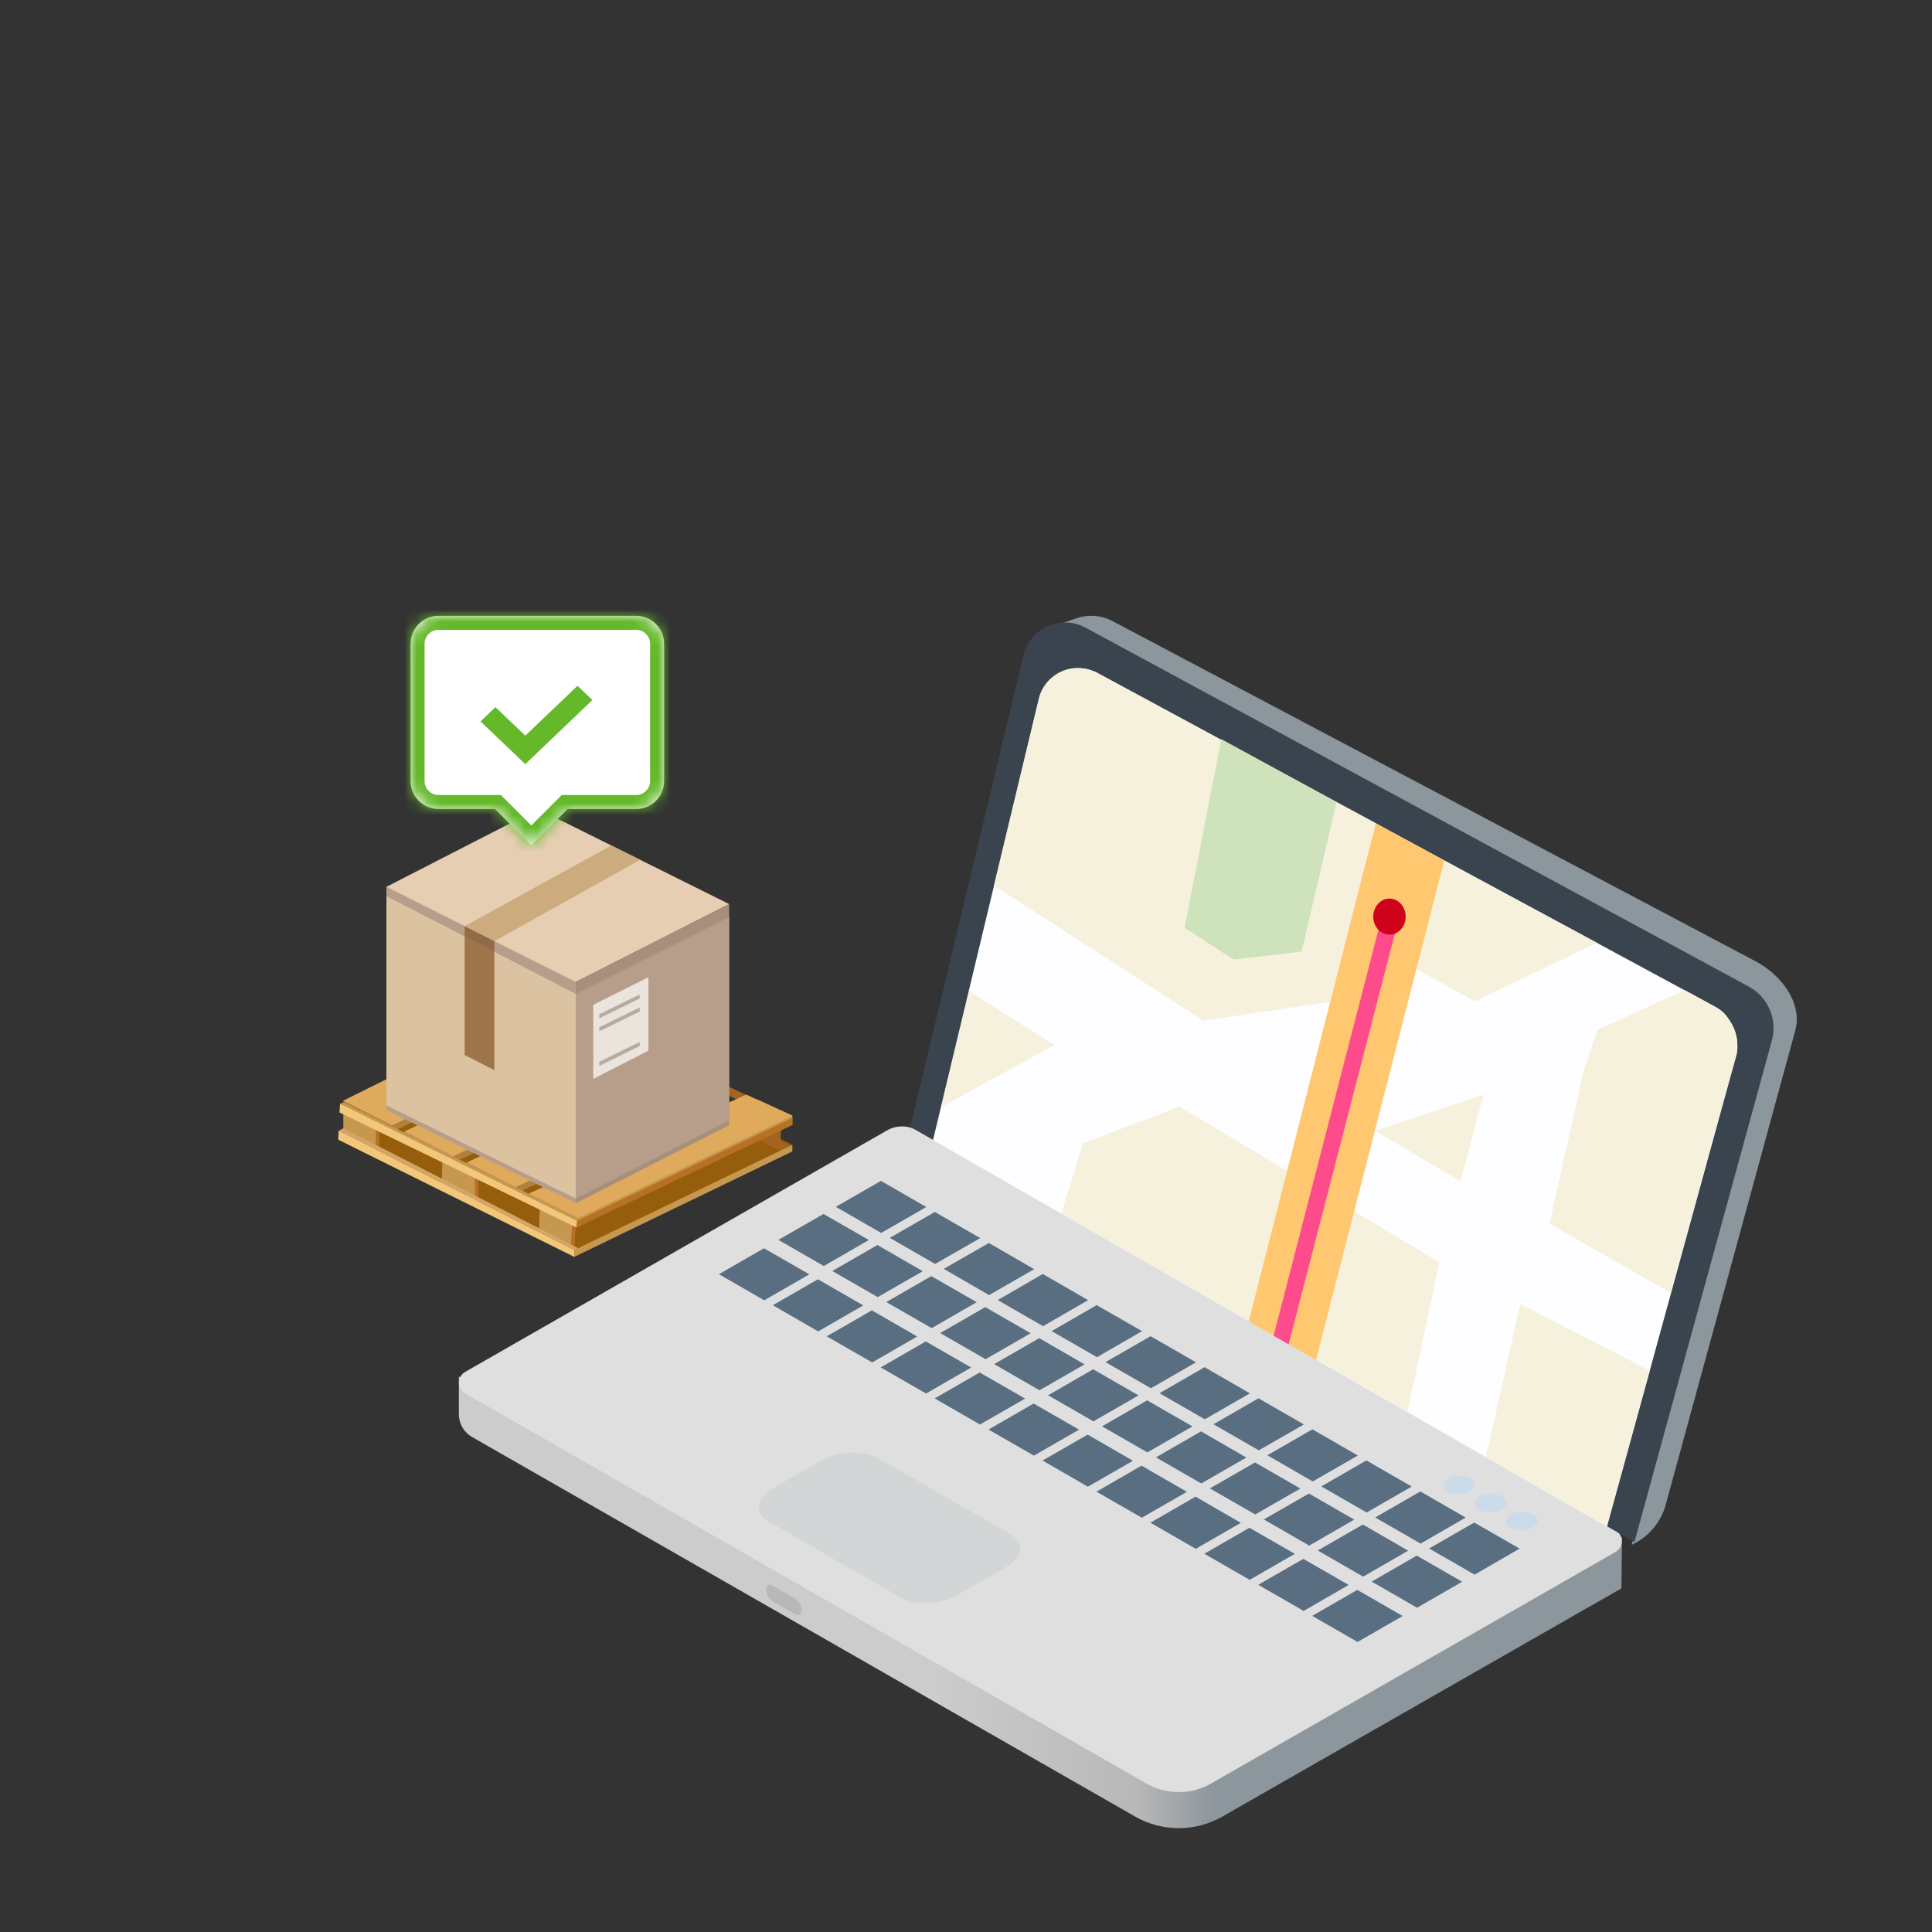 <svg width="160" height="160" viewBox="0 0 160 160" fill="none" xmlns="http://www.w3.org/2000/svg">
<rect x="0" y="0" width="160" height="160" fill="#333333" stroke="none"/>
<path fill-rule="evenodd" clip-rule="evenodd" d="M46.095 85.032L28.048 93.743L28.113 94.431L47.561 104.086L65.622 94.812L46.095 85.032Z" fill="#965E0C"/>
<path fill-rule="evenodd" clip-rule="evenodd" d="M61.926 93.384L56.703 90.787V88.998L61.978 91.512L61.926 93.384ZM48.298 84.992L53.946 87.683L53.898 89.392L48.298 86.608V84.992ZM65.333 93.111L65.363 92.387L45.272 82.784L45.22 83.521L45.435 83.626L45.548 83.68L45.55 85.242L44.854 84.895L44.878 85.671L45.02 85.737L65.138 95.55L65.527 94.957L64.63 94.559L64.725 92.82L65.333 93.111Z" fill="#A56321"/>
<path fill-rule="evenodd" clip-rule="evenodd" d="M28.434 91.822V91.157L45.294 82.784L49.577 84.841L49.497 85.523L32.469 93.743L28.434 91.822Z" fill="#AF813E"/>
<path fill-rule="evenodd" clip-rule="evenodd" d="M28.434 91.157L45.294 82.784L49.577 84.841L32.474 93.198L28.434 91.157Z" fill="#E0AA5C"/>
<path fill-rule="evenodd" clip-rule="evenodd" d="M33.381 94.217L33.48 93.715L50.965 85.646L55.121 87.493V88.08L37.511 96.3L33.381 94.217Z" fill="#AF813E"/>
<path fill-rule="evenodd" clip-rule="evenodd" d="M33.48 93.715L50.87 85.411L55.121 87.493L37.516 95.757L33.48 93.715Z" fill="#E0AA5C"/>
<path fill-rule="evenodd" clip-rule="evenodd" d="M38.566 96.777L38.663 96.275L56.263 87.992L60.331 89.982V90.585L42.698 98.86L38.566 96.777Z" fill="#AF813E"/>
<path fill-rule="evenodd" clip-rule="evenodd" d="M38.663 96.275L56.263 87.992L60.331 89.982L42.703 98.317L38.663 96.275Z" fill="#E0AA5C"/>
<path fill-rule="evenodd" clip-rule="evenodd" d="M43.739 99.332L43.837 98.831L62.672 91.038L65.622 92.395V93.155L47.87 101.416L43.739 99.332Z" fill="#C6984F"/>
<path fill-rule="evenodd" clip-rule="evenodd" d="M43.837 98.831L61.801 90.65L65.623 92.395L47.875 100.875L43.837 98.831Z" fill="#E0AA5C"/>
<path fill-rule="evenodd" clip-rule="evenodd" d="M28.735 94.206L31.419 95.559V93.563L28.733 91.946L28.735 94.206Z" fill="#B77125"/>
<path fill-rule="evenodd" clip-rule="evenodd" d="M36.877 98.275L39.625 99.673V97.671L36.939 96.056L36.877 98.275Z" fill="#B77125"/>
<path fill-rule="evenodd" clip-rule="evenodd" d="M28.436 94.206L28.434 91.946L31.118 93.563V95.559L28.436 94.206Z" fill="#C6984F"/>
<path fill-rule="evenodd" clip-rule="evenodd" d="M36.577 98.275L36.639 96.056L39.325 97.491V99.673L36.577 98.275Z" fill="#C6984F"/>
<path fill-rule="evenodd" clip-rule="evenodd" d="M45.004 99.812L44.943 102.035L47.575 103.297L47.687 101.146L45.004 99.812Z" fill="#B77125"/>
<path fill-rule="evenodd" clip-rule="evenodd" d="M44.643 102.035L44.704 99.812L47.387 101.146L47.275 103.297L44.643 102.035Z" fill="#C6984F"/>
<path fill-rule="evenodd" clip-rule="evenodd" d="M28.048 93.641L28.002 94.376L47.561 104.086V103.521L28.048 93.641Z" fill="#F2C77C"/>
<path fill-rule="evenodd" clip-rule="evenodd" d="M28.164 91.395L28.113 92.128L28.324 92.232L47.75 101.661L47.779 101.103L28.164 91.395Z" fill="#F2C77C"/>
<path fill-rule="evenodd" clip-rule="evenodd" d="M28.164 91.395L28.434 91.304L47.875 100.875L47.779 101.103L28.164 91.395Z" fill="#C6984F"/>
<path fill-rule="evenodd" clip-rule="evenodd" d="M28.435 93.444L47.875 103.37L47.561 103.521L28.048 93.641L28.435 93.444Z" fill="#D3A666"/>
<path fill-rule="evenodd" clip-rule="evenodd" d="M47.56 103.521L65.622 94.812V95.355L47.56 104.086V103.521Z" fill="#C6984F"/>
<path fill-rule="evenodd" clip-rule="evenodd" d="M47.779 101.103L65.622 92.581V93.155L47.75 101.661L47.779 101.103Z" fill="#B77125"/>
<path fill-rule="evenodd" clip-rule="evenodd" d="M47.681 99.647L32.005 91.926V73.441L47.681 81.33V99.647Z" fill="#B79E8A"/>
<path fill-rule="evenodd" clip-rule="evenodd" d="M47.681 99.26L32.005 91.539V73.441L47.681 81.33V99.26Z" fill="#DBC2A1"/>
<path fill-rule="evenodd" clip-rule="evenodd" d="M47.681 82.31L32.005 74.214V73.441L47.681 81.33V82.31Z" fill="#B79E8A"/>
<path fill-rule="evenodd" clip-rule="evenodd" d="M32.005 73.441L44.559 67L60.387 74.872L47.681 81.33L32.005 73.441Z" fill="#E5CEB1"/>
<path fill-rule="evenodd" clip-rule="evenodd" d="M47.681 99.647L60.387 93.19V74.872L47.681 81.33V99.647Z" fill="#A68F7C"/>
<path fill-rule="evenodd" clip-rule="evenodd" d="M47.681 99.26L60.387 92.775V75.946L47.681 82.31V99.26Z" fill="#B79E8A"/>
<path fill-rule="evenodd" clip-rule="evenodd" d="M53.015 71.206L40.941 77.942L38.481 76.705L50.627 70.016L53.015 71.206Z" fill="#CCAB7F"/>
<path fill-rule="evenodd" clip-rule="evenodd" d="M40.941 88.626L38.481 87.372V77.564L40.941 78.818V88.626Z" fill="#9E754B"/>
<path fill-rule="evenodd" clip-rule="evenodd" d="M40.941 78.818V77.942L38.481 76.705V77.564L40.941 78.818Z" fill="#926A45"/>
<path fill-rule="evenodd" clip-rule="evenodd" d="M49.132 89.346L53.7 87.011V80.927L49.132 83.215V89.346Z" fill="#EAE4DC"/>
<path fill-rule="evenodd" clip-rule="evenodd" d="M49.631 84.332L52.983 82.692L52.973 82.358L49.631 83.998V84.332Z" fill="#B5ABA0"/>
<path fill-rule="evenodd" clip-rule="evenodd" d="M49.631 85.407L52.983 83.767L52.973 83.432L49.631 85.073V85.407Z" fill="#B5ABA0"/>
<path fill-rule="evenodd" clip-rule="evenodd" d="M49.631 88.268L52.983 86.628L52.973 86.295L49.631 87.934V88.268Z" fill="#B5ABA0"/>
<path d="M100.403 147.366C98.682 148.351 96.563 148.34 94.853 147.337L38.019 114L38.002 114.058V117.13C38.002 117.904 38.418 118.619 39.091 119.005L94.002 150.437C96.242 151.72 98.997 151.72 101.237 150.437L134.278 131.542L134.328 127.285L100.403 147.366Z" fill="url(#paint0_linear_771:13454)"/>
<path d="M100.298 147.702L133.787 128.532C134.484 128.133 134.484 127.131 133.787 126.732L75.933 93.614C75.168 93.176 74.228 93.176 73.463 93.614L38.53 113.61C37.834 114.009 37.834 115.012 38.53 115.41L94.942 147.702C96.6 148.652 98.639 148.652 100.298 147.702Z" fill="#DEDFDE"/>
<path d="M119.884 123.506C120.398 123.802 121.234 123.8 121.751 123.502C122.269 123.205 122.271 122.723 121.757 122.427C121.243 122.131 120.407 122.133 119.89 122.431C119.373 122.728 119.37 123.21 119.884 123.506Z" fill="#CCDBEA"/>
<path d="M122.487 125.004C123.001 125.3 123.837 125.299 124.354 125.001C124.871 124.703 124.874 124.222 124.36 123.926C123.846 123.63 123.01 123.631 122.493 123.929C121.976 124.227 121.973 124.708 122.487 125.004Z" fill="#CCDBEA"/>
<path d="M125.09 126.503C125.604 126.799 126.44 126.798 126.957 126.5C127.474 126.202 127.477 125.72 126.963 125.424C126.449 125.129 125.613 125.13 125.095 125.428C124.578 125.726 124.576 126.207 125.09 126.503Z" fill="#CCDBEA"/>
<path d="M63.658 126.006L74.553 132.28C75.773 132.982 77.904 132.894 79.312 132.083L83.306 129.783C84.714 128.972 84.867 127.745 83.647 127.043L72.753 120.769C71.533 120.067 69.403 120.155 67.994 120.966L64 123.266C62.592 124.077 62.439 125.304 63.658 126.006Z" fill="#D2D6D6"/>
<path d="M148.647 83.34C148.217 81.812 146.93 80.449 145.477 79.656L92.145 51.441C91.224 50.954 90.141 50.866 89.153 51.199L86.907 51.954L105.485 60.764L105.483 60.694L144.484 81.874C145.583 82.471 146.304 83.517 146.53 84.682C146.646 85.28 146.64 85.908 146.471 86.526L135.125 127.936C136.511 127.303 137.545 126.088 137.946 124.621L148.675 85.355C148.861 84.674 148.831 83.993 148.647 83.34Z" fill="#8C969D"/>
<path d="M72.975 102.106L69.222 99.944L72.956 97.795L76.71 99.96L72.975 102.106Z" fill="#596E81"/>
<path d="M77.444 104.675L73.688 102.515L77.419 100.37L81.179 102.534L77.444 104.675Z" fill="#596E81"/>
<path d="M81.911 107.252L78.157 105.084L81.892 102.939L85.647 105.107L81.911 107.252Z" fill="#596E81"/>
<path d="M86.383 109.825L82.626 107.667L86.357 105.508L90.114 107.674L86.383 109.825Z" fill="#596E81"/>
<path d="M90.846 112.397L87.091 110.236L90.821 108.086L94.581 110.24L90.846 112.397Z" fill="#596E81"/>
<path d="M95.315 114.969L91.555 112.805L95.286 110.658L99.049 112.821L95.315 114.969Z" fill="#596E81"/>
<path d="M99.778 117.54L96.024 115.38L99.759 113.225L103.51 115.393L99.778 117.54Z" fill="#596E81"/>
<path d="M104.247 120.111L100.491 117.951L104.221 115.802L107.983 117.966L104.247 120.111Z" fill="#596E81"/>
<path d="M108.713 122.688L104.96 120.518L108.688 118.371L112.45 120.541L108.713 122.688Z" fill="#596E81"/>
<path d="M113.18 125.259L109.424 123.099L113.157 120.946L116.911 123.11L113.18 125.259Z" fill="#596E81"/>
<path d="M117.649 127.835L113.889 125.67L117.626 123.514L121.379 125.678L117.649 127.835Z" fill="#596E81"/>
<path d="M122.118 130.405L118.358 128.239L122.089 126.09L125.848 128.248L122.118 130.405Z" fill="#596E81"/>
<path d="M68.222 104.847L64.464 102.681L68.197 100.538L71.956 102.692L68.222 104.847Z" fill="#596E81"/>
<path d="M72.688 107.421L68.927 105.259L72.665 103.108L76.419 105.274L72.688 107.421Z" fill="#596E81"/>
<path d="M77.157 109.991L73.399 107.832L77.128 105.683L80.886 107.842L77.157 109.991Z" fill="#596E81"/>
<path d="M81.624 112.564L77.864 110.399L81.595 108.25L85.354 110.413L81.624 112.564Z" fill="#596E81"/>
<path d="M86.087 115.138L82.333 112.97L86.064 110.822L89.821 112.99L86.087 115.138Z" fill="#596E81"/>
<path d="M90.551 117.71L86.8 115.549L90.53 113.396L94.288 115.563L90.551 117.71Z" fill="#596E81"/>
<path d="M95.022 120.283L91.266 118.121L94.999 115.972L98.753 118.128L95.022 120.283Z" fill="#596E81"/>
<path d="M99.485 122.853L95.729 120.694L99.466 118.54L103.216 120.706L99.485 122.853Z" fill="#596E81"/>
<path d="M103.954 125.422L100.198 123.264L103.934 121.113L107.688 123.275L103.954 125.422Z" fill="#596E81"/>
<path d="M108.424 127.998L104.665 125.834L108.399 123.687L112.151 125.849L108.424 127.998Z" fill="#596E81"/>
<path d="M112.889 130.572L109.132 128.404L112.866 126.255L116.62 128.421L112.889 130.572Z" fill="#596E81"/>
<path d="M117.354 133.146L113.598 130.982L117.331 128.829L121.09 130.993L117.354 133.146Z" fill="#596E81"/>
<path d="M63.292 107.686L59.537 105.525L63.269 103.375L67.023 105.535L63.292 107.686Z" fill="#596E81"/>
<path d="M67.757 110.26L64.005 108.093L67.736 105.944L71.492 108.109L67.757 110.26Z" fill="#596E81"/>
<path d="M72.228 112.831L68.466 110.669L72.203 108.518L75.958 110.686L72.228 112.831Z" fill="#596E81"/>
<path d="M76.691 115.407L72.937 113.242L76.669 111.092L80.427 113.25L76.691 115.407Z" fill="#596E81"/>
<path d="M81.157 117.972L77.406 115.812L81.132 113.665L84.894 115.824L81.157 117.972Z" fill="#596E81"/>
<path d="M85.622 120.548L81.868 118.388L85.603 116.235L89.362 118.399L85.622 120.548Z" fill="#596E81"/>
<path d="M90.095 123.122L86.341 120.956L90.072 118.809L93.827 120.975L90.095 123.122Z" fill="#596E81"/>
<path d="M94.56 125.691L90.804 123.533L94.535 121.38L98.294 123.546L94.56 125.691Z" fill="#596E81"/>
<path d="M99.026 128.267L95.273 126.103L99.007 123.946L102.761 126.116L99.026 128.267Z" fill="#596E81"/>
<path d="M103.493 130.837L99.739 128.674L103.47 126.524L107.229 128.682L103.493 130.837Z" fill="#596E81"/>
<path d="M107.962 133.411L104.202 131.246L107.937 129.1L111.692 131.258L107.962 133.411Z" fill="#596E81"/>
<path d="M112.429 135.98L108.671 133.82L112.407 131.669L116.159 133.831L112.429 135.98Z" fill="#596E81"/>
<path d="M84.774 54.201L75.391 93.317L135.359 127.702L146.737 86.175C147.218 84.422 146.425 82.569 144.823 81.702L89.899 51.979C87.872 50.882 85.352 51.975 84.774 54.201Z" fill="#39444F"/>
<path d="M65.884 133.714L63.947 132.598C63.676 132.442 63.454 132.019 63.454 131.658C63.454 131.297 63.676 131.13 63.947 131.286L65.884 132.402C66.155 132.558 66.377 132.981 66.377 133.342C66.377 133.702 66.155 133.87 65.884 133.714Z" fill="#B8B8B8"/>
<path d="M86.033 57.854L77.266 94.426L133.081 126.431L143.746 87.567C144.203 85.899 143.449 84.138 141.926 83.313L90.906 55.741C88.98 54.699 86.583 55.737 86.033 57.854Z" fill="#FEFDFF"/>
<path d="M110.171 82.976L113.936 68.174L91.088 55.848C90.589 55.521 89.262 55.012 87.942 55.59C86.621 56.167 86.119 57.378 86.033 57.911L82.32 73.332L99.649 84.524L110.171 82.976Z" fill="#F6F1DC"/>
<path d="M107.798 78.799L110.686 66.421L101.145 61.212L98.102 76.839L102.176 79.469L107.798 78.799Z" fill="#CEE2BB"/>
<path d="M97.689 91.641L119.196 104.535L116.566 116.913L87.89 100.512L89.695 94.684L97.689 91.641Z" fill="#F6F1DC"/>
<path d="M80.257 82.1L87.323 86.535L77.936 91.693L80.257 82.1Z" fill="#F6F1DC"/>
<path d="M120.95 97.83L113.884 93.652L122.858 90.661L120.95 97.83Z" fill="#F6F1DC"/>
<path d="M123.064 120.678L133.07 126.403L136.629 113.509L125.901 107.99L123.064 120.678Z" fill="#F6F1DC"/>
<path d="M128.325 101.337L138.331 107.062L141.889 94.168L143.849 87.206C143.918 86.793 143.942 85.772 143.488 84.988C143.034 84.204 142.921 83.905 142.25 83.492L139.517 81.996L132.296 85.297L131.162 88.65L128.325 101.337Z" fill="#F6F1DC"/>
<path d="M122.136 82.925L117.288 80.243L119.609 71.269L132.245 78.077L122.136 82.925Z" fill="#F6F1DC"/>
<path d="M113.936 68.174L119.609 71.269L108.984 112.632L103.414 109.434L113.936 68.174Z" fill="#FFC870"/>
<path d="M114.424 75.962L115.689 76.651L106.719 111.333L105.477 110.621L114.424 75.962Z" fill="#FE4B8C"/>
<ellipse rx="1.341" ry="1.496" transform="matrix(-1 0 0 1 115.07 75.911)" fill="#D0021B"/>
<mask id="path-93-inside-1_771:13454" fill="white">
<path fill-rule="evenodd" clip-rule="evenodd" d="M36.318 51C35.038 51 34 52.038 34 53.318V64.683C34 65.962 35.038 67 36.318 67H41L44 70L47 67H52.682C53.962 67 55 65.962 55 64.683V53.318C55 52.038 53.962 51 52.682 51H36.318Z"/>
</mask>
<path fill-rule="evenodd" clip-rule="evenodd" d="M36.318 51C35.038 51 34 52.038 34 53.318V64.683C34 65.962 35.038 67 36.318 67H41L44 70L47 67H52.682C53.962 67 55 65.962 55 64.683V53.318C55 52.038 53.962 51 52.682 51H36.318Z" fill="white"/>
<path d="M41 67L41.819 66.181L41.48 65.841H41V67ZM44 70L43.181 70.819L44 71.639L44.819 70.819L44 70ZM47 67V65.841H46.52L46.181 66.181L47 67ZM35.159 53.318C35.159 52.678 35.678 52.159 36.318 52.159V49.841C34.398 49.841 32.841 51.398 32.841 53.318H35.159ZM35.159 64.683V53.318H32.841V64.683H35.159ZM36.318 65.841C35.678 65.841 35.159 65.323 35.159 64.683H32.841C32.841 66.602 34.398 68.159 36.318 68.159V65.841ZM41 65.841H36.318V68.159H41V65.841ZM44.819 69.181L41.819 66.181L40.181 67.819L43.181 70.819L44.819 69.181ZM46.181 66.181L43.181 69.181L44.819 70.819L47.819 67.819L46.181 66.181ZM52.682 65.841H47V68.159H52.682V65.841ZM53.841 64.683C53.841 65.323 53.322 65.841 52.682 65.841V68.159C54.602 68.159 56.159 66.602 56.159 64.683H53.841ZM53.841 53.318V64.683H56.159V53.318H53.841ZM52.682 52.159C53.322 52.159 53.841 52.678 53.841 53.318H56.159C56.159 51.398 54.602 49.841 52.682 49.841V52.159ZM36.318 52.159H52.682V49.841H36.318V52.159Z" fill="#64B82A" mask="url(#path-93-inside-1_771:13454)"/>
<path fill-rule="evenodd" clip-rule="evenodd" d="M39.794 59.743L41.03 58.563L43.502 60.923L47.828 56.794L49.063 57.974L43.502 63.283L39.794 59.743Z" fill="#64B82A"/>
<defs>
<linearGradient id="paint0_linear_771:13454" x1="38.002" y1="132.7" x2="134.328" y2="132.7" gradientUnits="userSpaceOnUse">
<stop offset="0.409" stop-color="#CCCCCC"/>
<stop offset="0.583" stop-color="#B8B8B8"/>
<stop offset="0.651" stop-color="#8C969D"/>
</linearGradient>
</defs>
</svg>
